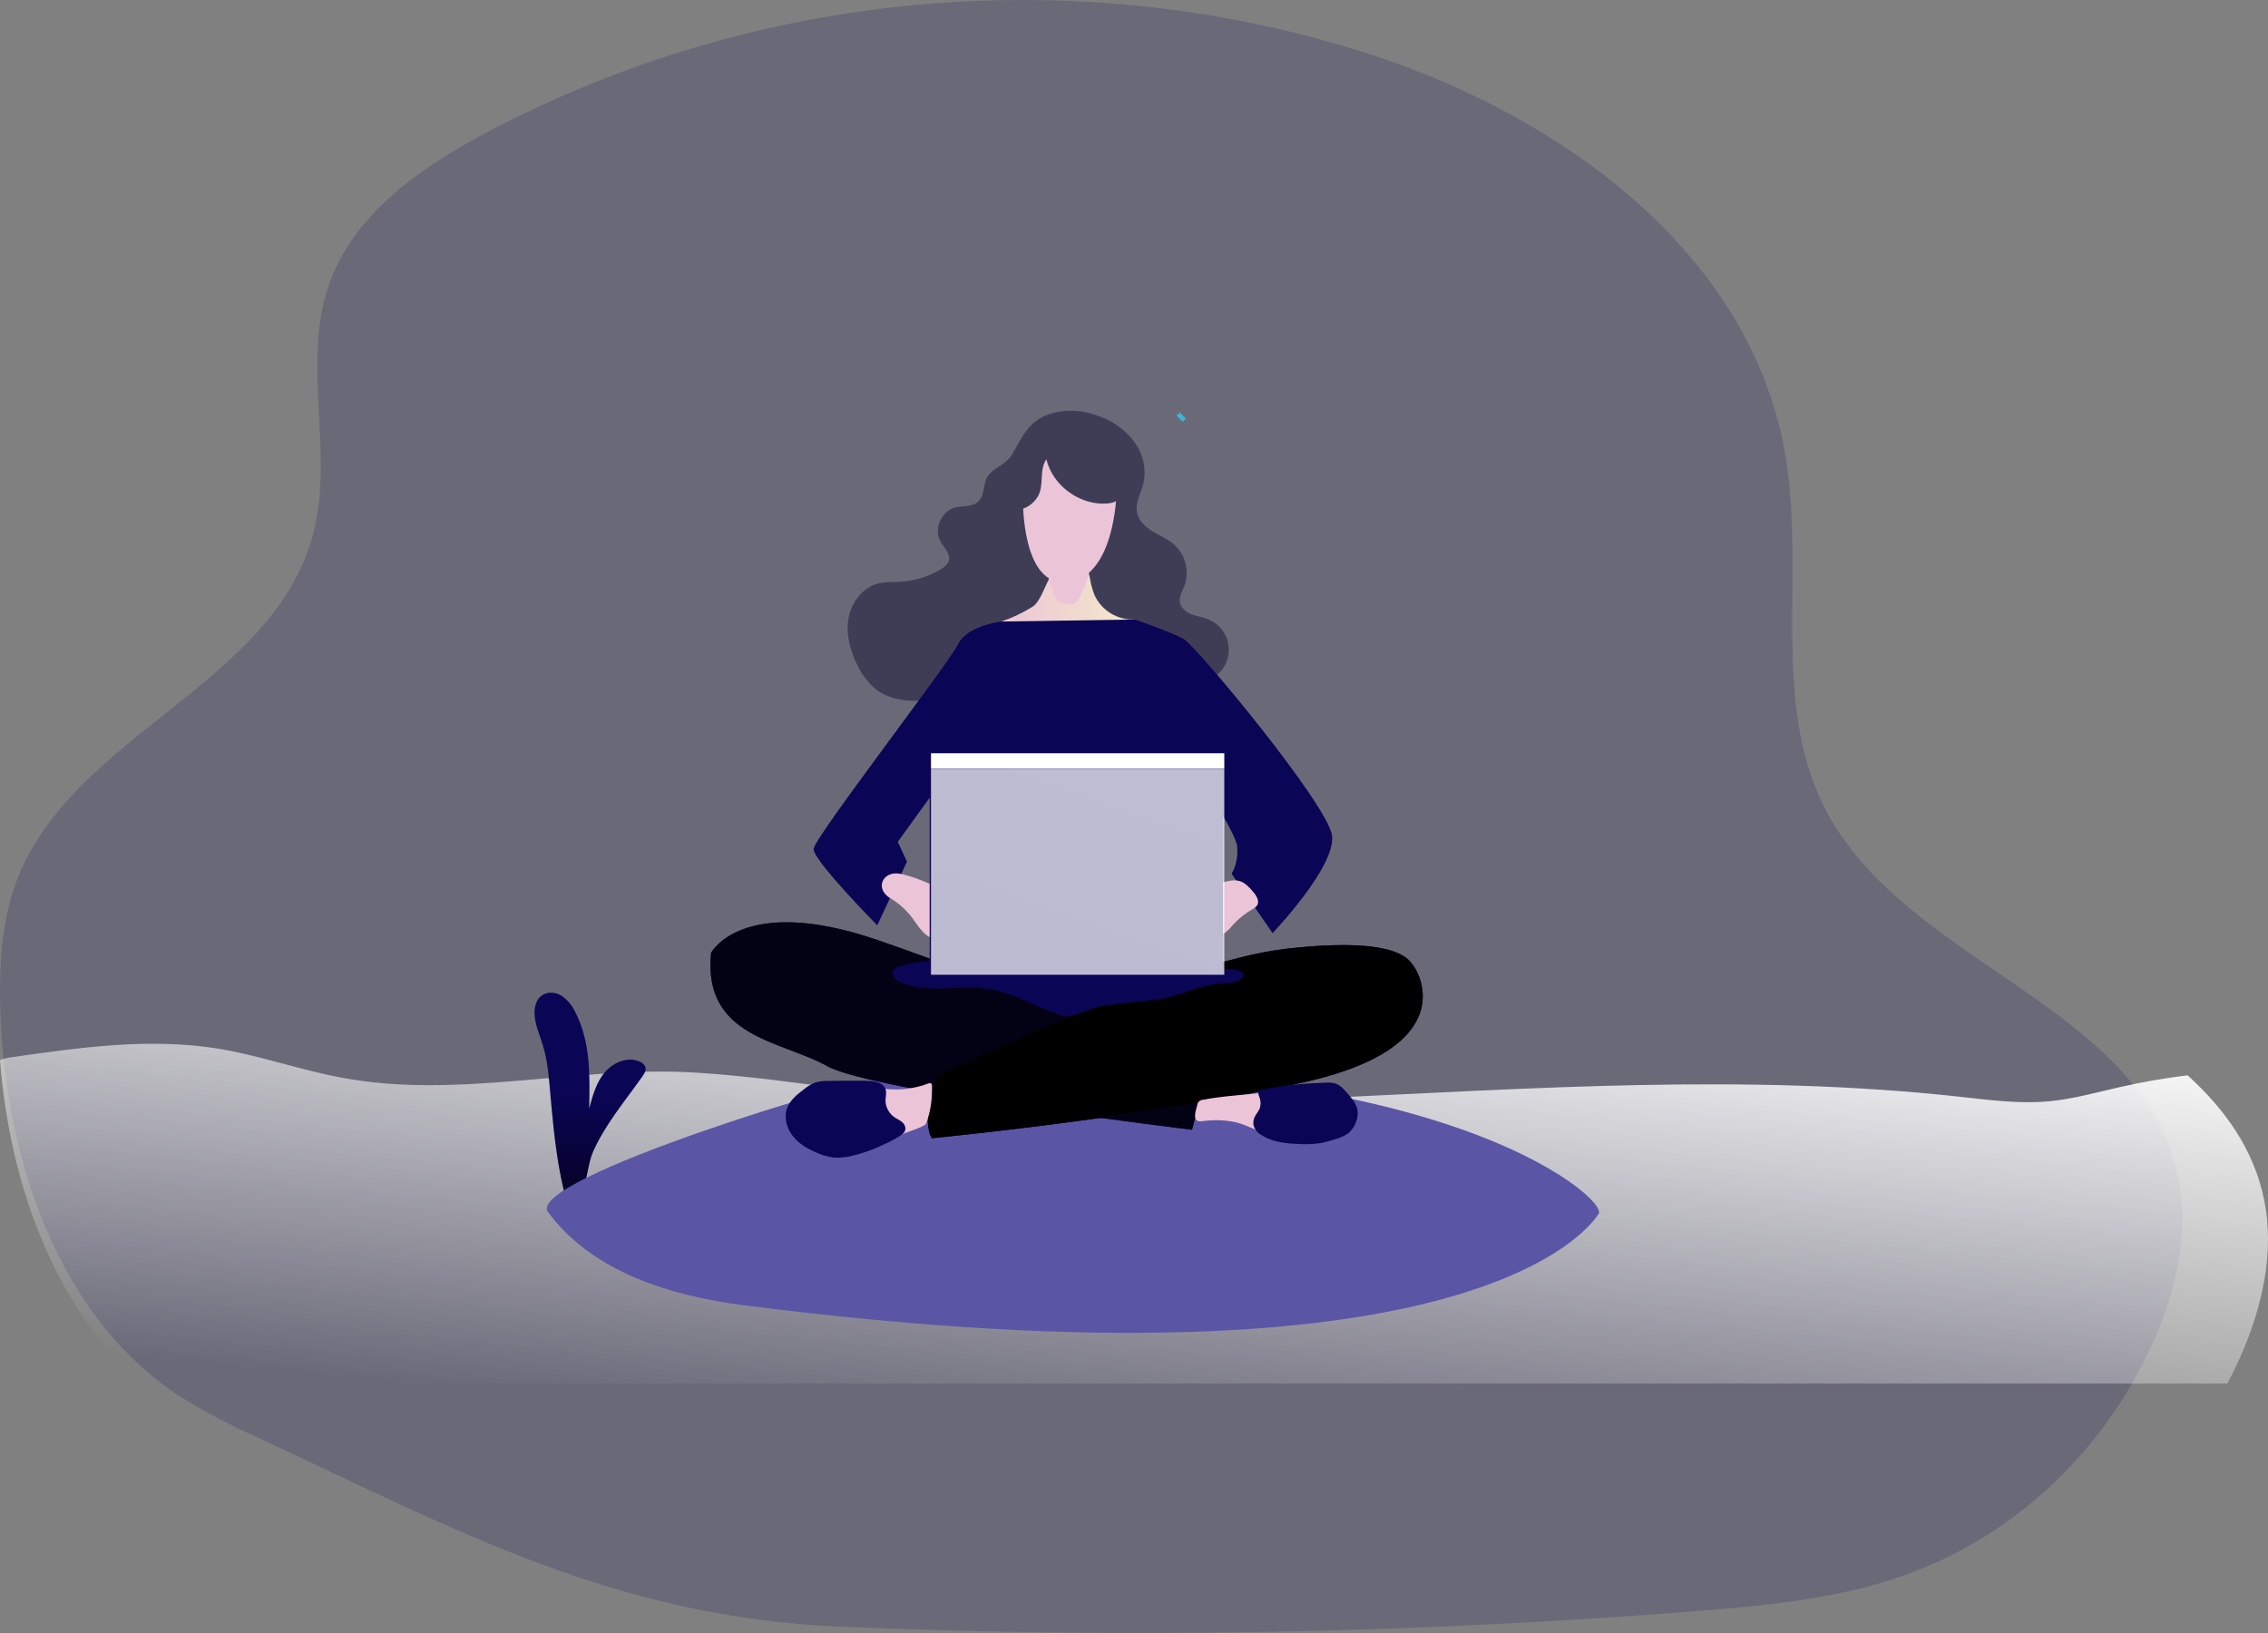 <svg width="900" height="648" viewBox="0 0 900 648" fill="none" xmlns="http://www.w3.org/2000/svg">
<rect x="0" y="0" width="900" height="648" fill="#808080" stroke="none"/>
<path opacity="0.18" d="M855.764 529.433C846.664 550.88 833.547 570.228 817.179 586.351C800.811 602.473 781.519 615.046 760.429 623.337C732.695 634.15 702.707 636.961 673.153 639.304C560.117 648.217 446.677 650.281 333.41 645.485C244.436 641.718 181.896 607.642 102.559 570.519C91.563 565.708 80.915 560.077 70.7 553.67C26.082 524.063 4.831 467.622 0.706 412.3C0.394 408.119 0.203 403.956 0.082 399.793C-0.317 383.088 0.584 365.807 6.408 350.111C28.093 291.49 108.886 272.046 124.417 211.353C132.442 179.926 120.049 145.326 130.016 114.529C139.289 85.913 165.585 67.37 191.377 53.53C299.159 -4.352 429.076 -15.939 544.796 21.922C619.834 46.448 695.08 100.509 708.549 181.079C716.245 227.139 703.002 277.687 723.438 319.332C745.522 364.383 800.348 385.125 835.276 418.355C849.542 431.906 860.479 447.548 864.483 467.749C868.591 488.436 863.911 510.061 855.764 529.433Z" fill="#0B0556"/>
<g clip-path="url(#clip0)">
<path d="M889.317 537.799C879.851 559.255 866.209 578.612 849.185 594.742C832.161 610.871 812.096 623.45 790.161 631.744C761.316 642.561 730.127 645.374 699.389 647.717C581.824 656.635 463.84 658.699 346.035 653.901C253.495 650.133 188.45 616.042 105.934 578.904C94.497 574.09 83.423 568.456 72.798 562.047C26.393 532.427 4.291 475.962 0 420.615C1.706 420.028 3.471 419.629 5.264 419.425C32.126 415.585 59.511 411.781 86.391 416.09C103.086 418.813 119.149 424.636 135.789 427.682C182.662 436.372 229.626 422.653 276.644 425.663C316.396 428.205 355.554 436.733 395.829 437.941C438.231 439.239 480.688 437.76 523.072 435.831C607.805 431.955 693.133 425.88 777.776 435.218C789.512 436.498 801.212 438.085 813.039 437.021C822.522 436.138 831.752 433.524 841.055 431.414C849.982 429.378 859.008 427.802 868.097 426.691C882.935 440.248 894.31 455.897 898.475 476.106C902.658 496.785 897.79 518.419 889.317 537.799Z" fill="url(#paint0_linear)"/>
<path d="M254.92 427.15C255.71 426.04 256.53 424.69 256.12 423.39C255.936 422.941 255.664 422.532 255.321 422.189C254.978 421.846 254.569 421.574 254.12 421.39C249.37 419.06 243.39 421.46 239.99 425.51C236.59 429.56 235.14 434.85 233.79 439.97C234.13 426.85 234.32 413.07 228.2 401.46C227.031 398.943 225.22 396.777 222.95 395.18C220.6 393.72 217.4 393.38 215.12 394.94C212.84 396.5 212.12 399.28 212.12 401.94C212.12 406.33 214.12 410.44 215.38 414.63C217.6 421.84 217.93 429.47 218.63 436.99C219.88 450.49 221.31 464.18 225.04 477.22C224.9 476.74 230.47 472.98 231.04 471.84C233.26 467.55 233.31 461.42 235.43 456.77C240.33 445.96 248.12 436.77 254.92 427.15Z" fill="#0B0556"/>
<path d="M254.92 427.15C255.71 426.04 256.53 424.69 256.12 423.39C255.936 422.941 255.664 422.532 255.321 422.189C254.978 421.846 254.569 421.574 254.12 421.39C249.37 419.06 243.39 421.46 239.99 425.51C236.59 429.56 235.14 434.85 233.79 439.97C234.13 426.85 234.32 413.07 228.2 401.46C227.031 398.943 225.22 396.777 222.95 395.18C220.6 393.72 217.4 393.38 215.12 394.94C212.84 396.5 212.12 399.28 212.12 401.94C212.12 406.33 214.12 410.44 215.38 414.63C217.6 421.84 217.93 429.47 218.63 436.99C219.88 450.49 221.31 464.18 225.04 477.22C224.9 476.74 230.47 472.98 231.04 471.84C233.26 467.55 233.31 461.42 235.43 456.77C240.33 445.96 248.12 436.77 254.92 427.15Z" fill="url(#paint1_linear)"/>
<path d="M416.32 164.36C423.02 162.06 430.53 162.84 437.1 165.52C442.458 167.579 447.101 171.155 450.46 175.81C452.11 178.145 453.25 180.802 453.805 183.607C454.36 186.412 454.317 189.302 453.68 192.09C452.68 195.82 450.49 199.45 451.18 203.25C451.78 206.59 454.55 209.11 457.44 210.89C460.33 212.67 463.55 213.98 466.08 216.25C468.264 218.276 469.8 220.902 470.494 223.8C471.188 226.697 471.009 229.734 469.98 232.53C469.16 234.64 467.83 236.75 468.2 238.99C468.57 241.23 470.66 242.9 472.81 243.74C474.96 244.58 477.3 244.86 479.45 245.74C481.482 246.551 483.276 247.862 484.667 249.551C486.058 251.24 487 253.252 487.405 255.402C487.811 257.552 487.668 259.77 486.989 261.85C486.309 263.929 485.116 265.804 483.52 267.3C480.59 270.06 476.57 271.3 472.68 272.3C457.592 276.091 441.971 277.298 426.48 275.87C414.55 274.76 402.6 272.08 390.69 273.46C383.26 274.32 376.08 276.75 368.69 277.72C361.3 278.69 353.15 277.98 347.3 273.31C344.365 270.791 341.996 267.68 340.35 264.18C337.43 258.43 335.6 251.89 336.67 245.54C337.74 239.19 342.2 233.16 348.45 231.54C351.23 230.83 354.16 231.02 357.03 230.87C362.706 230.556 368.225 228.893 373.13 226.02C374.61 225.15 376.13 224.02 376.53 222.37C377.19 219.63 374.6 217.37 373.22 214.89C370.46 209.97 373.51 202.82 378.97 201.4C382.17 200.57 386.09 201.3 388.34 198.88C391.16 195.88 389.73 191.1 392.77 187.94C395.49 185.12 399.29 184.06 401.47 180.55C405.74 173.63 407.68 167.34 416.32 164.36Z" fill="#3F3D56"/>
<path d="M416.32 164.36C423.02 162.06 430.53 162.84 437.1 165.52C442.458 167.579 447.101 171.155 450.46 175.81C452.11 178.145 453.25 180.802 453.805 183.607C454.36 186.412 454.317 189.302 453.68 192.09C452.68 195.82 450.49 199.45 451.18 203.25C451.78 206.59 454.55 209.11 457.44 210.89C460.33 212.67 463.55 213.98 466.08 216.25C468.264 218.276 469.8 220.902 470.494 223.8C471.188 226.697 471.009 229.734 469.98 232.53C469.16 234.64 467.83 236.75 468.2 238.99C468.57 241.23 470.66 242.9 472.81 243.74C474.96 244.58 477.3 244.86 479.45 245.74C481.482 246.551 483.276 247.862 484.667 249.551C486.058 251.24 487 253.252 487.405 255.402C487.811 257.552 487.668 259.77 486.989 261.85C486.309 263.929 485.116 265.804 483.52 267.3C480.59 270.06 476.57 271.3 472.68 272.3C457.592 276.091 441.971 277.298 426.48 275.87C414.55 274.76 402.6 272.08 390.69 273.46C383.26 274.32 376.08 276.75 368.69 277.72C361.3 278.69 353.15 277.98 347.3 273.31C344.365 270.791 341.996 267.68 340.35 264.18C337.43 258.43 335.6 251.89 336.67 245.54C337.74 239.19 342.2 233.16 348.45 231.54C351.23 230.83 354.16 231.02 357.03 230.87C362.706 230.556 368.225 228.893 373.13 226.02C374.61 225.15 376.13 224.02 376.53 222.37C377.19 219.63 374.6 217.37 373.22 214.89C370.46 209.97 373.51 202.82 378.97 201.4C382.17 200.57 386.09 201.3 388.34 198.88C391.16 195.88 389.73 191.1 392.77 187.94C395.49 185.12 399.29 184.06 401.47 180.55C405.74 173.63 407.68 167.34 416.32 164.36Z" fill="url(#paint2_linear)"/>
<path d="M217.49 480.98C234.87 504.61 265.85 514.18 294.94 517.91C591.6 555.91 632.99 483.32 634.34 481.75C639.22 476.1 567.18 412.45 355.15 426.82C340.32 427.82 208.07 468.17 217.49 480.98Z" fill="#5B55A6"/>
<path d="M293.81 444.43C291.715 445.388 289.885 446.844 288.48 448.67C287.21 450.58 286.93 453.34 288.42 455.08C289.48 456.33 291.17 456.81 292.77 457.21C316.794 463.12 341.88 463.22 365.95 457.5C375.69 455.17 385.24 451.89 395.17 450.58C403.17 449.53 411.32 449.78 419.41 450.14C449.18 451.46 478.89 454.14 508.5 457.5C525.3 459.41 542.23 461.5 559.06 459.93C560.73 459.77 562.54 459.51 563.69 458.29C566.35 455.48 563.12 450.9 559.61 449.29C554.42 446.88 547.36 445.87 545.61 440.41C545.448 439.487 545.108 438.604 544.61 437.81C543.704 436.972 542.514 436.508 541.28 436.51C473.34 428.61 404.788 427.391 336.61 432.87C320.73 434.13 307.83 436.83 293.81 444.43Z" fill="url(#paint3_linear)"/>
<path d="M282.16 378.12C282.16 378.12 294.51 354.55 348.4 373.07C402.29 391.59 479.2 424.72 479.2 424.72L473.03 448.3C473.03 448.3 346.16 433.14 328.19 423.03C310.22 412.92 278.79 411.81 282.16 378.12Z" fill="#0B0556"/>
<path d="M282.16 378.12C282.16 378.12 294.51 354.55 348.4 373.07C402.29 391.59 479.2 424.72 479.2 424.72L473.03 448.3C473.03 448.3 346.16 433.14 328.19 423.03C310.22 412.92 278.79 411.81 282.16 378.12Z" fill="url(#paint4_linear)"/>
<path d="M371.42 426.96C371.42 426.96 465.17 381.54 510.68 376.44C556.19 371.34 559.52 381.49 561.21 383.74C562.9 385.99 579.73 415.17 518.54 429.21C457.35 443.25 369.78 451.66 369.78 451.66C369.78 451.66 365.24 446.05 371.42 426.96Z" fill="#0B0556"/>
<path d="M371.42 426.96C371.42 426.96 465.17 381.54 510.68 376.44C556.19 371.34 559.52 381.49 561.21 383.74C562.9 385.99 579.73 415.17 518.54 429.21C457.35 443.25 369.78 451.66 369.78 451.66C369.78 451.66 365.24 446.05 371.42 426.96Z" fill="url(#paint5_linear)"/>
<path d="M468.1 166.19L469.39 164.9" stroke="#3CB6D5" stroke-width="3.43" stroke-miterlimit="10"/>
<path d="M409.68 240.82C405.795 243.211 401.656 245.163 397.34 246.64C399.627 250.38 402.74 253.548 406.44 255.9C411.83 259.16 418.33 260.05 424.63 260.11C428.192 260.252 431.753 259.823 435.18 258.84C439.77 257.36 443.7 254.35 447.37 251.22C449.01 249.8 450.79 247.91 450.37 245.79C447.012 245.987 443.674 245.156 440.8 243.409C437.925 241.662 435.651 239.081 434.28 236.01C433.728 234.608 433.28 233.168 432.94 231.7C432.78 231.08 432.17 227.16 431.74 226.7C431.216 226.195 430.582 225.821 429.887 225.607C429.192 225.394 428.456 225.347 427.74 225.47C424.52 226.05 420.05 224.95 417.74 227.58C415.04 230.59 413.29 238.54 409.68 240.82Z" fill="url(#paint6_linear)"/>
<path d="M420.02 238.42C421.694 239.512 423.69 240.002 425.68 239.81C427.68 239.58 429.24 234.81 430.2 233.04C430.483 232.486 430.724 231.911 430.92 231.32C431.774 229.22 432.297 227 432.47 224.74C432.47 225.37 428.3 226.03 427.76 226.11C426.02 226.37 424.25 226.46 422.5 226.64C420.07 226.89 415.21 227 416.29 230.51C416.83 232.3 418.45 237.44 420.02 238.42Z" fill="url(#paint7_linear)"/>
<path d="M397.35 246.64C397.35 246.64 383.77 248.16 380.12 255.74C376.47 263.32 323.12 332.37 322.86 336.86C322.6 341.35 348.12 367.18 348.12 367.18L359.91 341.91L356.26 334.06L379 302.62L378.1 383.82L425.93 402.92L469.68 386.1L471.3 302.34C471.3 302.34 490.39 329.28 490.95 336.02C491.51 342.76 488.71 346.69 488.71 346.69L504.99 370.26C504.99 370.26 530.25 343.88 528.57 331.53C526.89 319.18 474.68 256.3 469.68 253.54C464.68 250.78 450.36 245.83 450.36 245.83L397.35 246.64Z" fill="#0B0556"/>
<path d="M369.6 381.08C365.526 381.523 361.489 382.258 357.52 383.28C356.16 383.63 354.61 384.19 354.18 385.53C353.59 387.35 355.51 388.97 357.26 389.75C368.11 394.58 380.81 390.57 392.55 392.45C402.61 394.07 411.46 399.93 421.21 402.92C421.673 403.096 422.165 403.184 422.66 403.18C423.756 403.199 424.851 403.112 425.93 402.92C430.59 401.31 434.51 399.4 439.63 398.82L458.89 396.65C466.94 395.74 473.55 391.84 481.56 390.65C484.97 390.14 488.56 390.46 491.73 389.04C492.89 388.51 494.07 387.16 493.33 386.13C493.015 385.773 492.595 385.525 492.13 385.42C488.66 384.29 484.94 384.37 481.3 384.42C444.13 385.08 406.57 377.08 369.6 381.08Z" fill="#0B0556"/>
<path d="M369.6 381.08C365.526 381.523 361.489 382.258 357.52 383.28C356.16 383.63 354.61 384.19 354.18 385.53C353.59 387.35 355.51 388.97 357.26 389.75C368.11 394.58 380.81 390.57 392.55 392.45C402.61 394.07 411.46 399.93 421.21 402.92C421.673 403.096 422.165 403.184 422.66 403.18C423.756 403.199 424.851 403.112 425.93 402.92C430.59 401.31 434.51 399.4 439.63 398.82L458.89 396.65C466.94 395.74 473.55 391.84 481.56 390.65C484.97 390.14 488.56 390.46 491.73 389.04C492.89 388.51 494.07 387.16 493.33 386.13C493.015 385.773 492.595 385.525 492.13 385.42C488.66 384.29 484.94 384.37 481.3 384.42C444.13 385.08 406.57 377.08 369.6 381.08Z" fill="url(#paint8_linear)"/>
<path d="M470.78 288.17L471.72 301.92L488.72 328.31C490.174 330.57 491.053 333.151 491.279 335.828C491.506 338.506 491.074 341.198 490.02 343.67L488.73 346.67L497.5 354.2L506.23 334.92L470.78 288.17Z" fill="url(#paint9_linear)"/>
<path d="M380.28 355.74C382.011 356.344 383.65 357.186 385.15 358.24C388.95 361.15 390.2 366.3 390.51 371.08C390.633 371.961 390.519 372.858 390.18 373.68C389.78 374.292 389.22 374.782 388.56 375.097C387.901 375.413 387.168 375.542 386.44 375.47C382.92 375.47 379.78 373.09 376.27 372.75C374.47 372.57 372.63 372.93 370.86 372.57C366.7 371.72 364.38 367.44 361.86 364.05C359.534 360.99 356.637 358.41 353.33 356.45C346.88 352.64 350.33 345.33 357.33 346.75C365.07 348.34 372.91 352.75 380.28 355.74Z" fill="url(#paint10_linear)"/>
<path d="M469.87 353.69C468.248 353.973 466.687 354.528 465.25 355.33C463.19 356.64 461.92 358.87 460.25 360.61C458.83 362.04 457.01 363.29 456.5 365.24C456.236 366.441 456.387 367.696 456.93 368.8C457.773 370.543 459.186 371.946 460.936 372.775C462.686 373.605 464.666 373.811 466.55 373.36C468.09 372.94 469.48 372.08 471.01 371.65C475.76 370.3 481.33 373.09 485.56 370.56C486.896 369.617 488.086 368.481 489.09 367.19C491.364 364.667 494.016 362.512 496.95 360.8C497.692 360.456 498.343 359.942 498.85 359.3C499.85 357.72 498.76 355.66 497.56 354.22C494.05 350.02 492.03 348.55 486.74 349.76C481.08 351.04 475.48 352.38 469.87 353.69Z" fill="url(#paint11_linear)"/>
<path d="M358.96 432.15C349.53 433.09 340.08 429.6 330.64 430.49C327.236 430.854 323.894 431.661 320.7 432.89C319.148 433.365 317.716 434.166 316.5 435.24C314.4 437.31 313.99 440.6 314.5 443.5C315.5 449.16 319.66 453.99 324.8 456.56C327.976 458.188 331.543 458.898 335.1 458.61C336.79 458.406 338.461 458.072 340.1 457.61C343.789 456.838 347.378 455.65 350.8 454.07C352.96 452.97 354.95 451.57 357.12 450.51C360.2 449.01 363.59 448.24 366.62 446.65C366.855 446.548 367.069 446.402 367.25 446.22C367.437 445.986 367.576 445.718 367.66 445.43C369.167 441.185 369.902 436.704 369.83 432.2C369.83 431.56 370.04 430.2 369.38 429.85C368.87 429.59 366.67 430.59 366.08 430.75C363.749 431.41 361.367 431.879 358.96 432.15Z" fill="url(#paint12_linear)"/>
<path d="M490.37 445.33C494.91 446.48 499.03 448.9 503.53 450.17C507.396 451.162 511.379 451.622 515.37 451.54C521.37 451.54 527.68 451.08 532.88 448.03C533.718 447.588 534.452 446.971 535.03 446.22C536.37 444.31 535.78 441.67 534.89 439.51C533.35 435.72 530.82 432.03 527.01 430.51C522.51 428.76 517.5 430.51 512.82 431.64C501.3 434.53 489.19 434.09 477.54 436.39C476.918 436.378 476.314 436.604 475.853 437.022C475.392 437.441 475.108 438.019 475.06 438.64C474.73 440.04 473.87 442.35 474.4 443.79C475.01 445.47 476.67 444.87 478.13 444.79C482.212 444.289 486.348 444.471 490.37 445.33Z" fill="url(#paint13_linear)"/>
<path d="M499.83 440.01C499.42 440.821 498.938 441.594 498.39 442.32C497.562 443.509 497.206 444.963 497.39 446.4C497.623 447.245 498.024 448.035 498.568 448.723C499.113 449.41 499.79 449.98 500.56 450.4C504.94 453.26 510.41 453.79 515.64 453.97C518.442 454.142 521.254 454.018 524.03 453.6C526.009 453.211 527.96 452.69 529.87 452.04C531.807 451.563 533.632 450.711 535.24 449.53C536.468 448.442 537.409 447.068 537.98 445.53C538.753 443.777 538.963 441.827 538.58 439.95C538.149 438.513 537.435 437.177 536.48 436.02C535.498 434.706 534.429 433.46 533.28 432.29C532.441 431.354 531.421 430.599 530.28 430.07C528.91 429.63 527.463 429.476 526.03 429.62C517.811 429.82 509.622 430.679 501.54 432.19C500.908 432.263 500.306 432.497 499.79 432.87C498.74 433.78 499.79 434.99 499.99 436.04C500.347 437.348 500.291 438.735 499.83 440.01Z" fill="#0B0556"/>
<path d="M354.88 443.3C355.82 443.95 356.88 444.4 357.78 445.1C358.253 445.421 358.64 445.853 358.907 446.359C359.174 446.865 359.312 447.428 359.31 448C359.18 449.38 357.89 450.33 356.71 451C351.283 454.282 345.409 456.757 339.27 458.35C336.591 459.154 333.794 459.493 331 459.35C328.719 459.079 326.491 458.469 324.39 457.54C320.7 456.02 317.12 453.97 314.64 450.85C312.16 447.73 310.96 443.38 312.37 439.65C313.56 436.49 316.37 434.26 319.05 432.23C320.418 431.087 321.961 430.172 323.62 429.52C325.246 429.063 326.933 428.861 328.62 428.92C333.05 428.85 337.47 428.86 341.9 428.86C344.9 428.86 350.85 428.81 351.54 432.72C351.86 434.51 351.1 436.31 351.54 438.17C351.97 440.238 353.163 442.07 354.88 443.3Z" fill="#0B0556"/>
<path d="M499.83 440.01C499.42 440.821 498.938 441.594 498.39 442.32C497.562 443.509 497.206 444.963 497.39 446.4C497.623 447.245 498.024 448.035 498.568 448.723C499.113 449.41 499.79 449.98 500.56 450.4C504.94 453.26 510.41 453.79 515.64 453.97C518.442 454.142 521.254 454.018 524.03 453.6C526.009 453.211 527.96 452.69 529.87 452.04C531.807 451.563 533.632 450.711 535.24 449.53C536.468 448.442 537.409 447.068 537.98 445.53C538.753 443.777 538.963 441.827 538.58 439.95C538.149 438.513 537.435 437.177 536.48 436.02C535.498 434.706 534.429 433.46 533.28 432.29C532.441 431.354 531.421 430.599 530.28 430.07C528.91 429.63 527.463 429.476 526.03 429.62C517.811 429.82 509.622 430.679 501.54 432.19C500.908 432.263 500.306 432.497 499.79 432.87C498.74 433.78 499.79 434.99 499.99 436.04C500.347 437.348 500.291 438.735 499.83 440.01Z" fill="url(#paint14_linear)"/>
<path d="M354.88 443.3C355.82 443.95 356.88 444.4 357.78 445.1C358.253 445.421 358.64 445.853 358.907 446.359C359.174 446.865 359.312 447.428 359.31 448C359.18 449.38 357.89 450.33 356.71 451C351.283 454.282 345.409 456.757 339.27 458.35C336.591 459.154 333.794 459.493 331 459.35C328.719 459.079 326.491 458.469 324.39 457.54C320.7 456.02 317.12 453.97 314.64 450.85C312.16 447.73 310.96 443.38 312.37 439.65C313.56 436.49 316.37 434.26 319.05 432.23C320.418 431.087 321.961 430.172 323.62 429.52C325.246 429.063 326.933 428.861 328.62 428.92C333.05 428.85 337.47 428.86 341.9 428.86C344.9 428.86 350.85 428.81 351.54 432.72C351.86 434.51 351.1 436.31 351.54 438.17C351.97 440.238 353.163 442.07 354.88 443.3Z" fill="url(#paint15_linear)"/>
<path d="M405.94 197.64C405.94 197.64 405.1 233.01 423.63 231.04C442.16 229.07 443 196.54 443 196.54C443 196.54 435.42 177.45 419.42 180.26C403.42 183.07 405.94 197.64 405.94 197.64Z" fill="url(#paint16_linear)"/>
<path d="M415.23 182.26C417.77 192.88 428.77 200.76 439.64 199.77C441.51 199.59 443.64 198.97 444.36 197.24C444.628 196.446 444.714 195.602 444.61 194.77C444.371 189.348 442.591 184.107 439.48 179.66C437.914 177.464 435.907 175.618 433.588 174.241C431.269 172.863 428.688 171.984 426.01 171.66C418.25 170.93 411.01 175.75 405.74 181.53C402.45 185.16 392.5 201.7 403.35 202.22C406.82 202.38 410.18 199.86 411.85 197C414.49 192.43 412.21 186.54 415.23 182.26Z" fill="#3F3D56"/>
<path d="M379.94 288.87L379 302.62L356.27 334.05L359.91 341.91L357.27 346.75L344.47 335.64L379.94 288.87Z" fill="url(#paint17_linear)"/>
<path d="M398.39 249.6C399.14 251.6 401.65 252.16 403.74 252.67C407.74 253.67 411.52 255.67 415.55 256.67C419.762 257.587 424.07 257.997 428.38 257.89C433.82 257.98 439.27 258.07 444.7 257.68C451.98 257.17 459.27 255.83 466.53 256.56C467.02 256.2 466.45 255.47 465.92 255.17C462.14 253.03 458.18 251.24 454.27 249.35C451.03 247.77 448.27 247.96 444.67 248.17C434.82 248.73 424.95 248.17 415.09 248.27C409.498 248.298 403.916 248.742 398.39 249.6Z" fill="url(#paint18_linear)"/>
<path d="M485.31 298.9H368.92V387.36H485.31V298.9Z" fill="#0B0556"/>
<path d="M485.83 298.9H369.44V305.09H485.83V298.9Z" fill="url(#paint19_linear)"/>
<path d="M485.83 305.21H369.44V386.8H485.83V305.21Z" fill="url(#paint20_linear)"/>
</g>
<defs>
<linearGradient id="paint0_linear" x1="438.267" y1="576.902" x2="459.108" y2="366.567" gradientUnits="userSpaceOnUse">
<stop stop-color="white" stop-opacity="0"/>
<stop offset="0.76" stop-color="white" stop-opacity="0.76"/>
<stop offset="0.99" stop-color="white"/>
</linearGradient>
<linearGradient id="paint1_linear" x1="232.73" y1="434.19" x2="227.83" y2="508.12" gradientUnits="userSpaceOnUse">
<stop stop-opacity="0"/>
<stop offset="0.99"/>
</linearGradient>
<linearGradient id="paint2_linear" x1="40577.1" y1="9120.79" x2="39698.7" y2="20782.6" gradientUnits="userSpaceOnUse">
<stop stop-opacity="0"/>
<stop offset="0.99"/>
</linearGradient>
<linearGradient id="paint3_linear" x1="75648.9" y1="9864.27" x2="75702" y2="25696.8" gradientUnits="userSpaceOnUse">
<stop stop-opacity="0"/>
<stop offset="0.99"/>
</linearGradient>
<linearGradient id="paint4_linear" x1="44183" y1="25822.9" x2="48652.9" y2="9872.43" gradientUnits="userSpaceOnUse">
<stop stop-opacity="0"/>
<stop offset="0.99"/>
</linearGradient>
<linearGradient id="paint5_linear" x1="62181.4" y1="25012.6" x2="61466.4" y2="8948.06" gradientUnits="userSpaceOnUse">
<stop stop-opacity="0"/>
<stop offset="0.99"/>
</linearGradient>
<linearGradient id="paint6_linear" x1="397.35" y1="242.75" x2="450.41" y2="242.75" gradientUnits="userSpaceOnUse">
<stop stop-color="#ECC4D7"/>
<stop offset="0.42" stop-color="#EFD4D1"/>
<stop offset="1" stop-color="#F2EAC9"/>
</linearGradient>
<linearGradient id="paint7_linear" x1="4787.19" y1="1942.69" x2="5698.44" y2="3710.46" gradientUnits="userSpaceOnUse">
<stop stop-color="#ECC4D7"/>
<stop offset="0.42" stop-color="#EFD4D1"/>
<stop offset="1" stop-color="#F2EAC9"/>
</linearGradient>
<linearGradient id="paint8_linear" x1="33768.7" y1="5504.75" x2="34347" y2="11933.8" gradientUnits="userSpaceOnUse">
<stop stop-opacity="0"/>
<stop offset="0.99"/>
</linearGradient>
<linearGradient id="paint9_linear" x1="-178628" y1="15088.8" x2="-188554" y2="13207.5" gradientUnits="userSpaceOnUse">
<stop stop-opacity="0"/>
<stop offset="0.99"/>
</linearGradient>
<linearGradient id="paint10_linear" x1="8364.8" y1="7677.16" x2="10017.4" y2="7677.16" gradientUnits="userSpaceOnUse">
<stop stop-color="#ECC4D7"/>
<stop offset="0.42" stop-color="#EFD4D1"/>
<stop offset="1" stop-color="#F2EAC9"/>
</linearGradient>
<linearGradient id="paint11_linear" x1="13473" y1="6505.51" x2="15311.2" y2="6505.51" gradientUnits="userSpaceOnUse">
<stop stop-color="#ECC4D7"/>
<stop offset="0.42" stop-color="#EFD4D1"/>
<stop offset="1" stop-color="#F2EAC9"/>
</linearGradient>
<linearGradient id="paint12_linear" x1="9294.42" y1="10149.4" x2="12381.9" y2="10149.4" gradientUnits="userSpaceOnUse">
<stop stop-color="#ECC4D7"/>
<stop offset="0.42" stop-color="#EFD4D1"/>
<stop offset="1" stop-color="#F2EAC9"/>
</linearGradient>
<linearGradient id="paint13_linear" x1="20277.3" y1="7684.51" x2="24070.4" y2="7684.51" gradientUnits="userSpaceOnUse">
<stop stop-color="#ECC4D7"/>
<stop offset="0.42" stop-color="#EFD4D1"/>
<stop offset="1" stop-color="#F2EAC9"/>
</linearGradient>
<linearGradient id="paint14_linear" x1="14772" y1="8612.61" x2="16489.4" y2="8612.61" gradientUnits="userSpaceOnUse">
<stop stop-opacity="0"/>
<stop offset="0.99"/>
</linearGradient>
<linearGradient id="paint15_linear" x1="7875.02" y1="10703" x2="10135.6" y2="10703" gradientUnits="userSpaceOnUse">
<stop stop-opacity="0"/>
<stop offset="0.99"/>
</linearGradient>
<linearGradient id="paint16_linear" x1="9823.03" y1="5191.86" x2="11207" y2="5191.86" gradientUnits="userSpaceOnUse">
<stop stop-color="#ECC4D7"/>
<stop offset="0.42" stop-color="#EFD4D1"/>
<stop offset="1" stop-color="#F2EAC9"/>
</linearGradient>
<linearGradient id="paint17_linear" x1="6544.27" y1="9919.52" x2="16372.1" y2="7793.24" gradientUnits="userSpaceOnUse">
<stop stop-opacity="0"/>
<stop offset="0.99"/>
</linearGradient>
<linearGradient id="paint18_linear" x1="18892.4" y1="1779.94" x2="19130.9" y2="226.569" gradientUnits="userSpaceOnUse">
<stop stop-color="white" stop-opacity="0"/>
<stop offset="0.76" stop-color="white" stop-opacity="0.76"/>
<stop offset="0.99" stop-color="white"/>
</linearGradient>
<linearGradient id="paint19_linear" x1="31350.1" y1="1225.11" x2="31350.5" y2="1075.15" gradientUnits="userSpaceOnUse">
<stop stop-color="white" stop-opacity="0"/>
<stop offset="0.76" stop-color="white" stop-opacity="0.76"/>
<stop offset="0.99" stop-color="white"/>
</linearGradient>
<linearGradient id="paint20_linear" x1="28156.4" y1="19645.3" x2="32201.2" y2="8469.76" gradientUnits="userSpaceOnUse">
<stop stop-color="white" stop-opacity="0"/>
<stop offset="0.76" stop-color="white" stop-opacity="0.76"/>
<stop offset="0.99" stop-color="white"/>
</linearGradient>
<clipPath id="clip0">
<rect width="900" height="386" fill="white" transform="translate(0 163)"/>
</clipPath>
</defs>
</svg>
